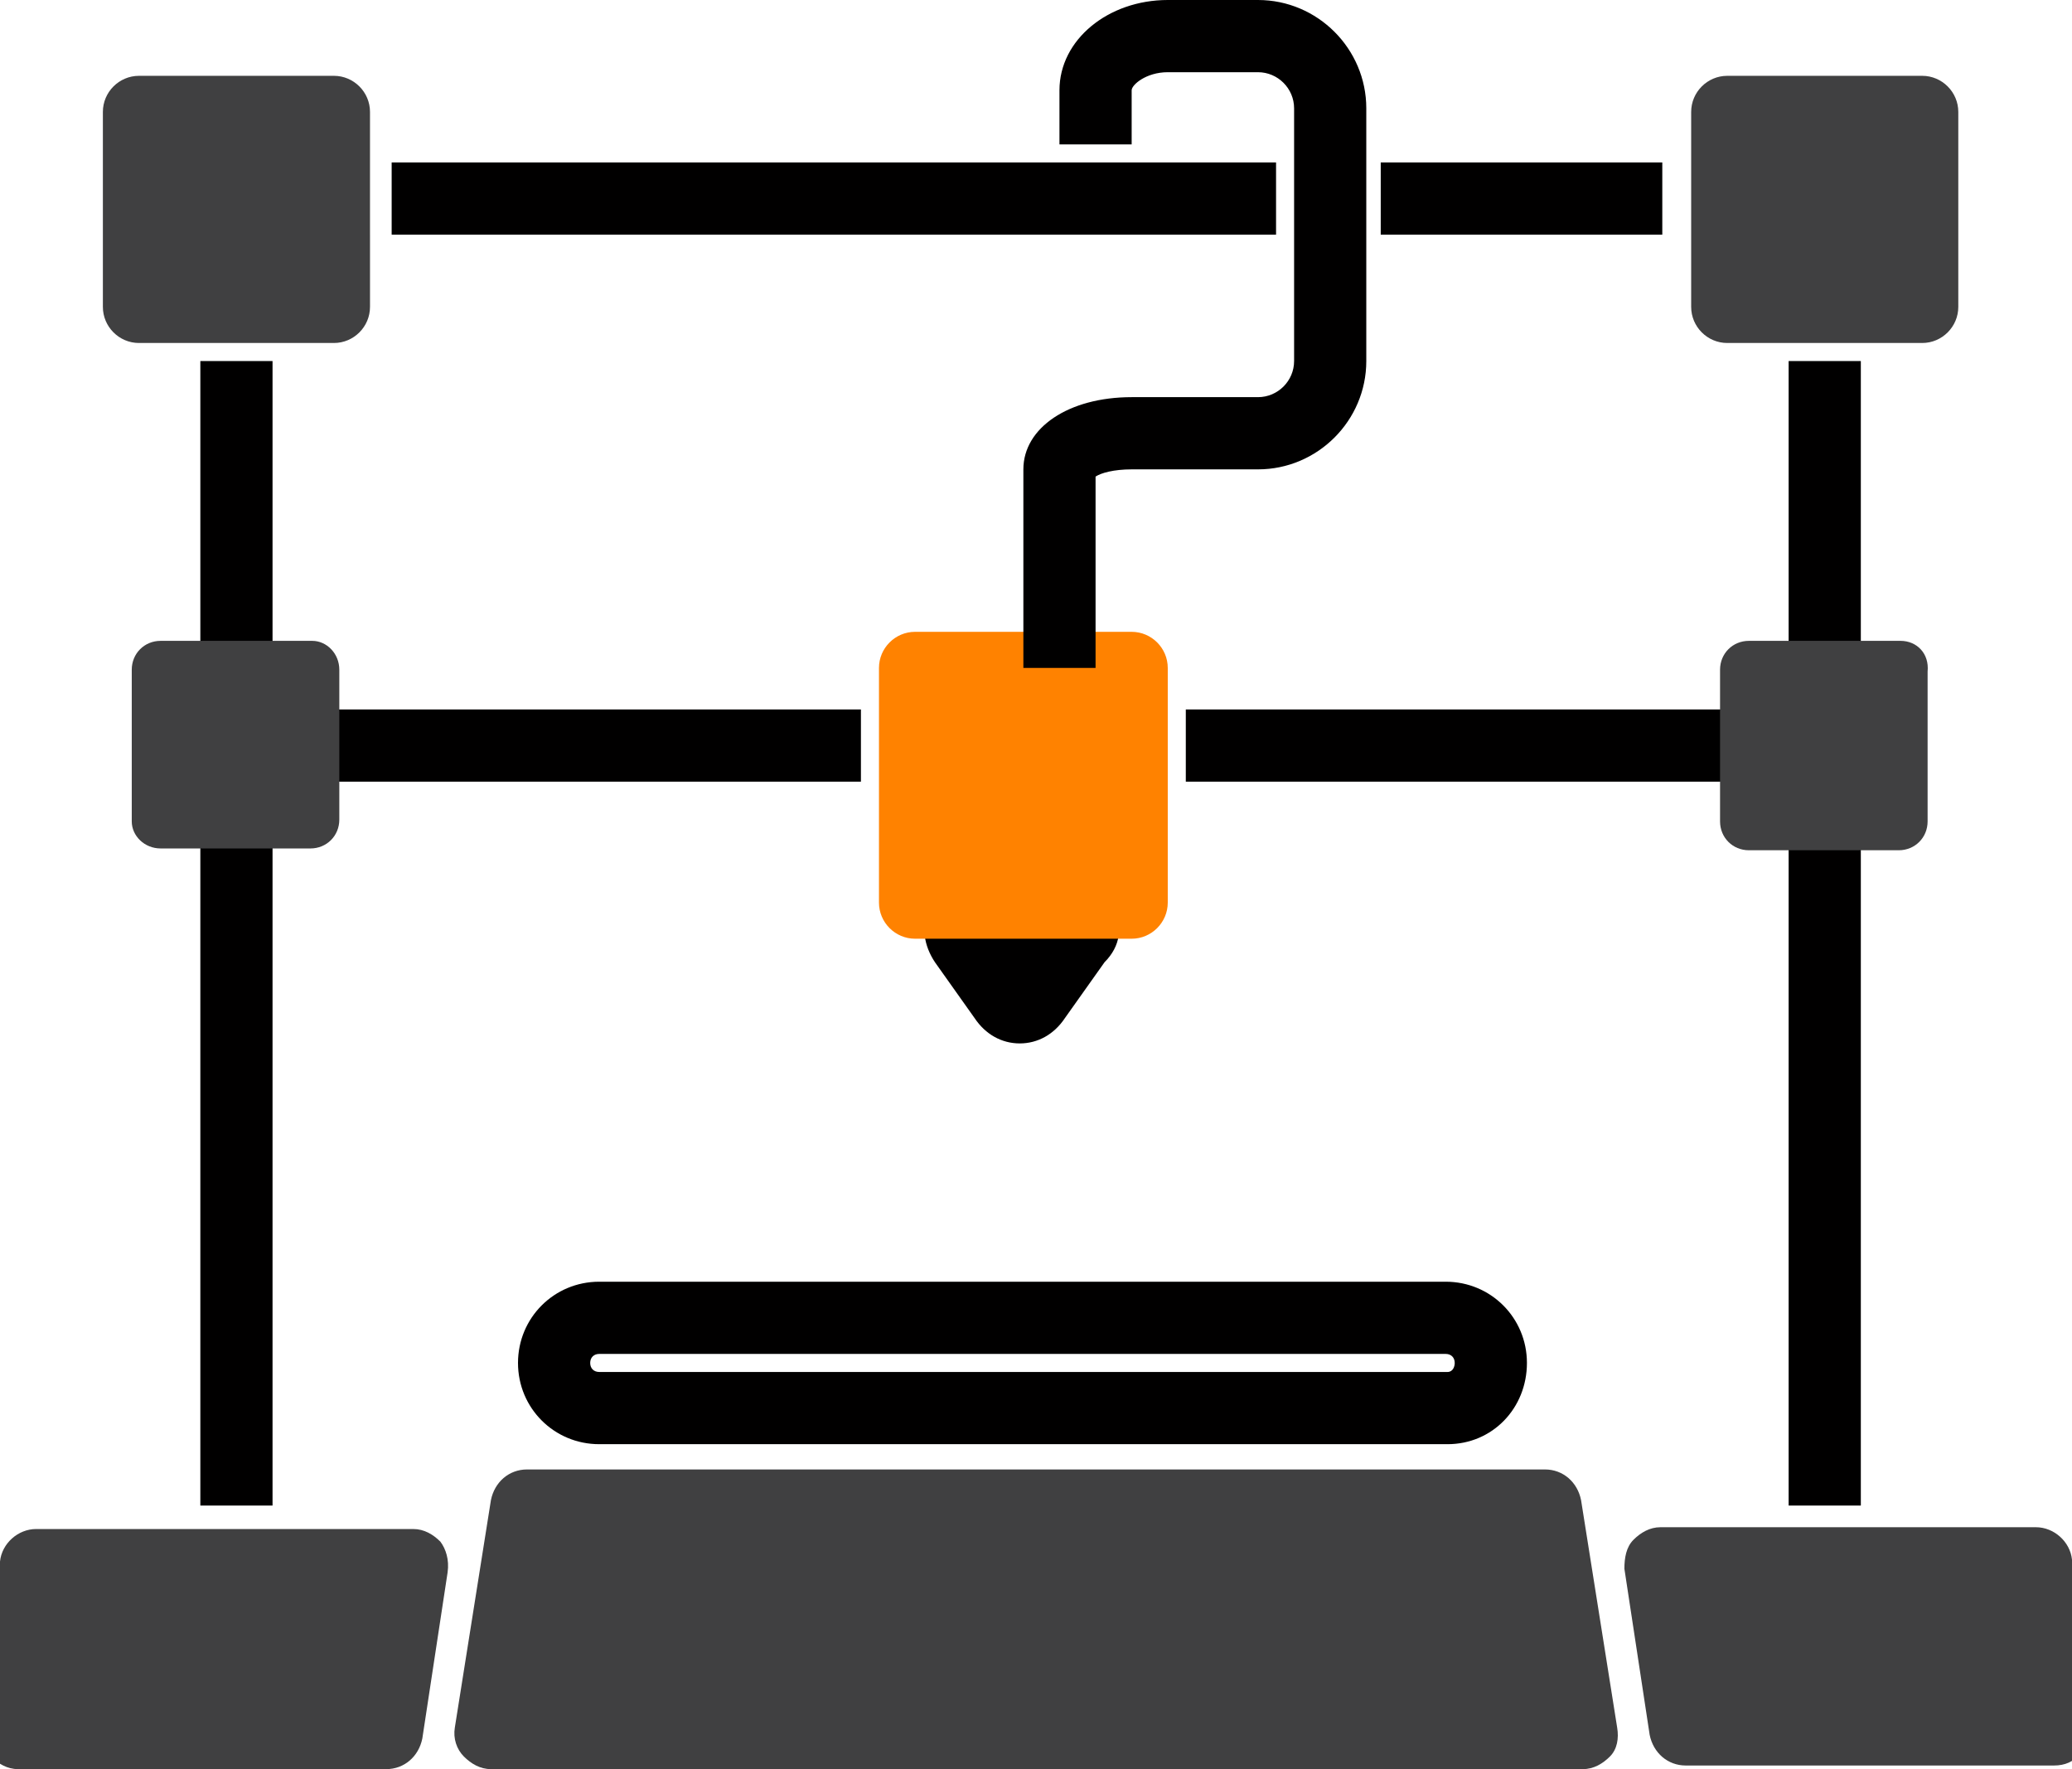 <?xml version="1.0" encoding="utf-8"?>
<!-- Generator: Adobe Illustrator 21.0.0, SVG Export Plug-In . SVG Version: 6.00 Build 0)  -->
<svg version="1.1" id="Layer_1" xmlns="http://www.w3.org/2000/svg" xmlns:xlink="http://www.w3.org/1999/xlink" x="0px" y="0px"
	 viewBox="0 0 114.8 98" style="enable-background:new 0 0 114.8 98;" xml:space="preserve">
<style type="text/css">
	.st0{fill:#010000;}
	.st1{fill:#FF8200;}
	.st2{fill:#404041;}
</style>
<path class="st0" d="M61.7,50.4c-0.5-0.9-1.4-1.4-2.6-1.4h-5c-1.1,0-2.1,0.5-2.6,1.4c-0.5,0.9-0.3,2,0.3,2.9l2.2,3.1
	c0.6,0.9,1.5,1.4,2.5,1.4c1,0,1.9-0.5,2.5-1.4l2.2-3.1C62.1,52.4,62.2,51.3,61.7,50.4z"/>
<path class="st0" d="M80.1,71H33.2c-2.5,0-4.5,2-4.5,4.5s2,4.5,4.5,4.5h47c2.5,0,4.4-2,4.4-4.5S82.6,71,80.1,71z M80.2,76h-47
	c-0.3,0-0.5-0.2-0.5-0.5s0.2-0.5,0.5-0.5h46.9c0.3,0,0.5,0.2,0.5,0.5C80.6,75.7,80.5,76,80.2,76z"/>
<path class="st1" d="M62.7,35h-12c-1.1,0-2,0.9-2,2v13c0,1.1,0.9,2,2,2h12c1.1,0,2-0.9,2-2V37C64.7,35.9,63.8,35,62.7,35z"/>
<path class="st0" d="M69.7,0h-5c-3.3,0-6,2.2-6,5v3h4V5c0-0.3,0.8-1,2-1h5c1.1,0,2,0.9,2,2v14c0,1.1-0.9,2-2,2h-7c-3.5,0-6,1.7-6,4
	v2v9h4v-9v-1.6c0.3-0.2,1-0.4,2-0.4h7c3.3,0,6-2.7,6-6V6C75.7,2.7,73,0,69.7,0z"/>
<rect x="13.3" y="39.3" class="st0" width="34.4" height="4"/>
<rect x="65.7" y="39.3" class="st0" width="35" height="4"/>
<rect x="21.7" y="9" class="st0" width="49" height="4"/>
<rect x="76.5" y="9" class="st0" width="15.6" height="4"/>
<path class="st2" d="M18.5,4.2H7.7c-1.1,0-2,0.9-2,2V17c0,1.1,0.9,2,2,2h2.8h4h4c1.1,0,2-0.9,2-2v-4V9V6.2
	C20.5,5.1,19.6,4.2,18.5,4.2z"/>
<rect x="11.1" y="20" class="st0" width="4" height="63.4"/>
<path class="st2" d="M93.7,6.2V9v4v4c0,1.1,0.9,2,2,2h4h4h2.8c1.1,0,2-0.9,2-2V6.2c0-1.1-0.9-2-2-2H95.7C94.6,4.2,93.7,5.1,93.7,6.2
	z"/>
<rect x="99.1" y="20" class="st0" width="4" height="63.4"/>
<path class="st2" d="M89.6,95.7l-2-12.6c-0.2-1-1-1.7-2-1.7H29.2c-1,0-1.8,0.7-2,1.7l-2,12.6c-0.1,0.6,0.1,1.2,0.5,1.6
	c0.4,0.4,0.9,0.7,1.5,0.7h60.5c0.6,0,1.1-0.3,1.5-0.7S89.7,96.3,89.6,95.7z"/>
<path class="st2" d="M24.4,85.4c-0.4-0.4-0.9-0.7-1.5-0.7H2c-1,0-1.9,0.8-2,1.8l-1,9.2c-0.1,0.6,0.1,1.1,0.5,1.6
	c0.4,0.4,0.9,0.7,1.5,0.7h20.4c1,0,1.8-0.7,2-1.7l1.4-9.2C24.9,86.4,24.7,85.8,24.4,85.4z"/>
<path class="st2" d="M115.8,95.6l-1-9.2c-0.1-1-1-1.8-2-1.8H92c-0.6,0-1.1,0.3-1.5,0.7s-0.5,1-0.5,1.6l1.4,9.2c0.2,1,1,1.7,2,1.7
	h20.4c0.6,0,1.1-0.2,1.5-0.7C115.7,96.7,115.9,96.2,115.8,95.6z"/>
<path class="st2" d="M17.3,35.5H8.9c-0.9,0-1.6,0.7-1.6,1.6v8.4C7.3,46.3,8,47,8.9,47H11h3.1h3.1c0.9,0,1.6-0.7,1.6-1.6v-3.1v-3.1
	v-2.1C18.8,36.2,18.1,35.5,17.3,35.5z"/>
<path class="st2" d="M105.3,35.5h-8.4c-0.9,0-1.6,0.7-1.6,1.6v8.4c0,0.9,0.7,1.6,1.6,1.6h2.1h3.1h3.1c0.9,0,1.6-0.7,1.6-1.6v-3.1
	v-3.1v-2.1C106.9,36.2,106.2,35.5,105.3,35.5z"/>
</svg>
